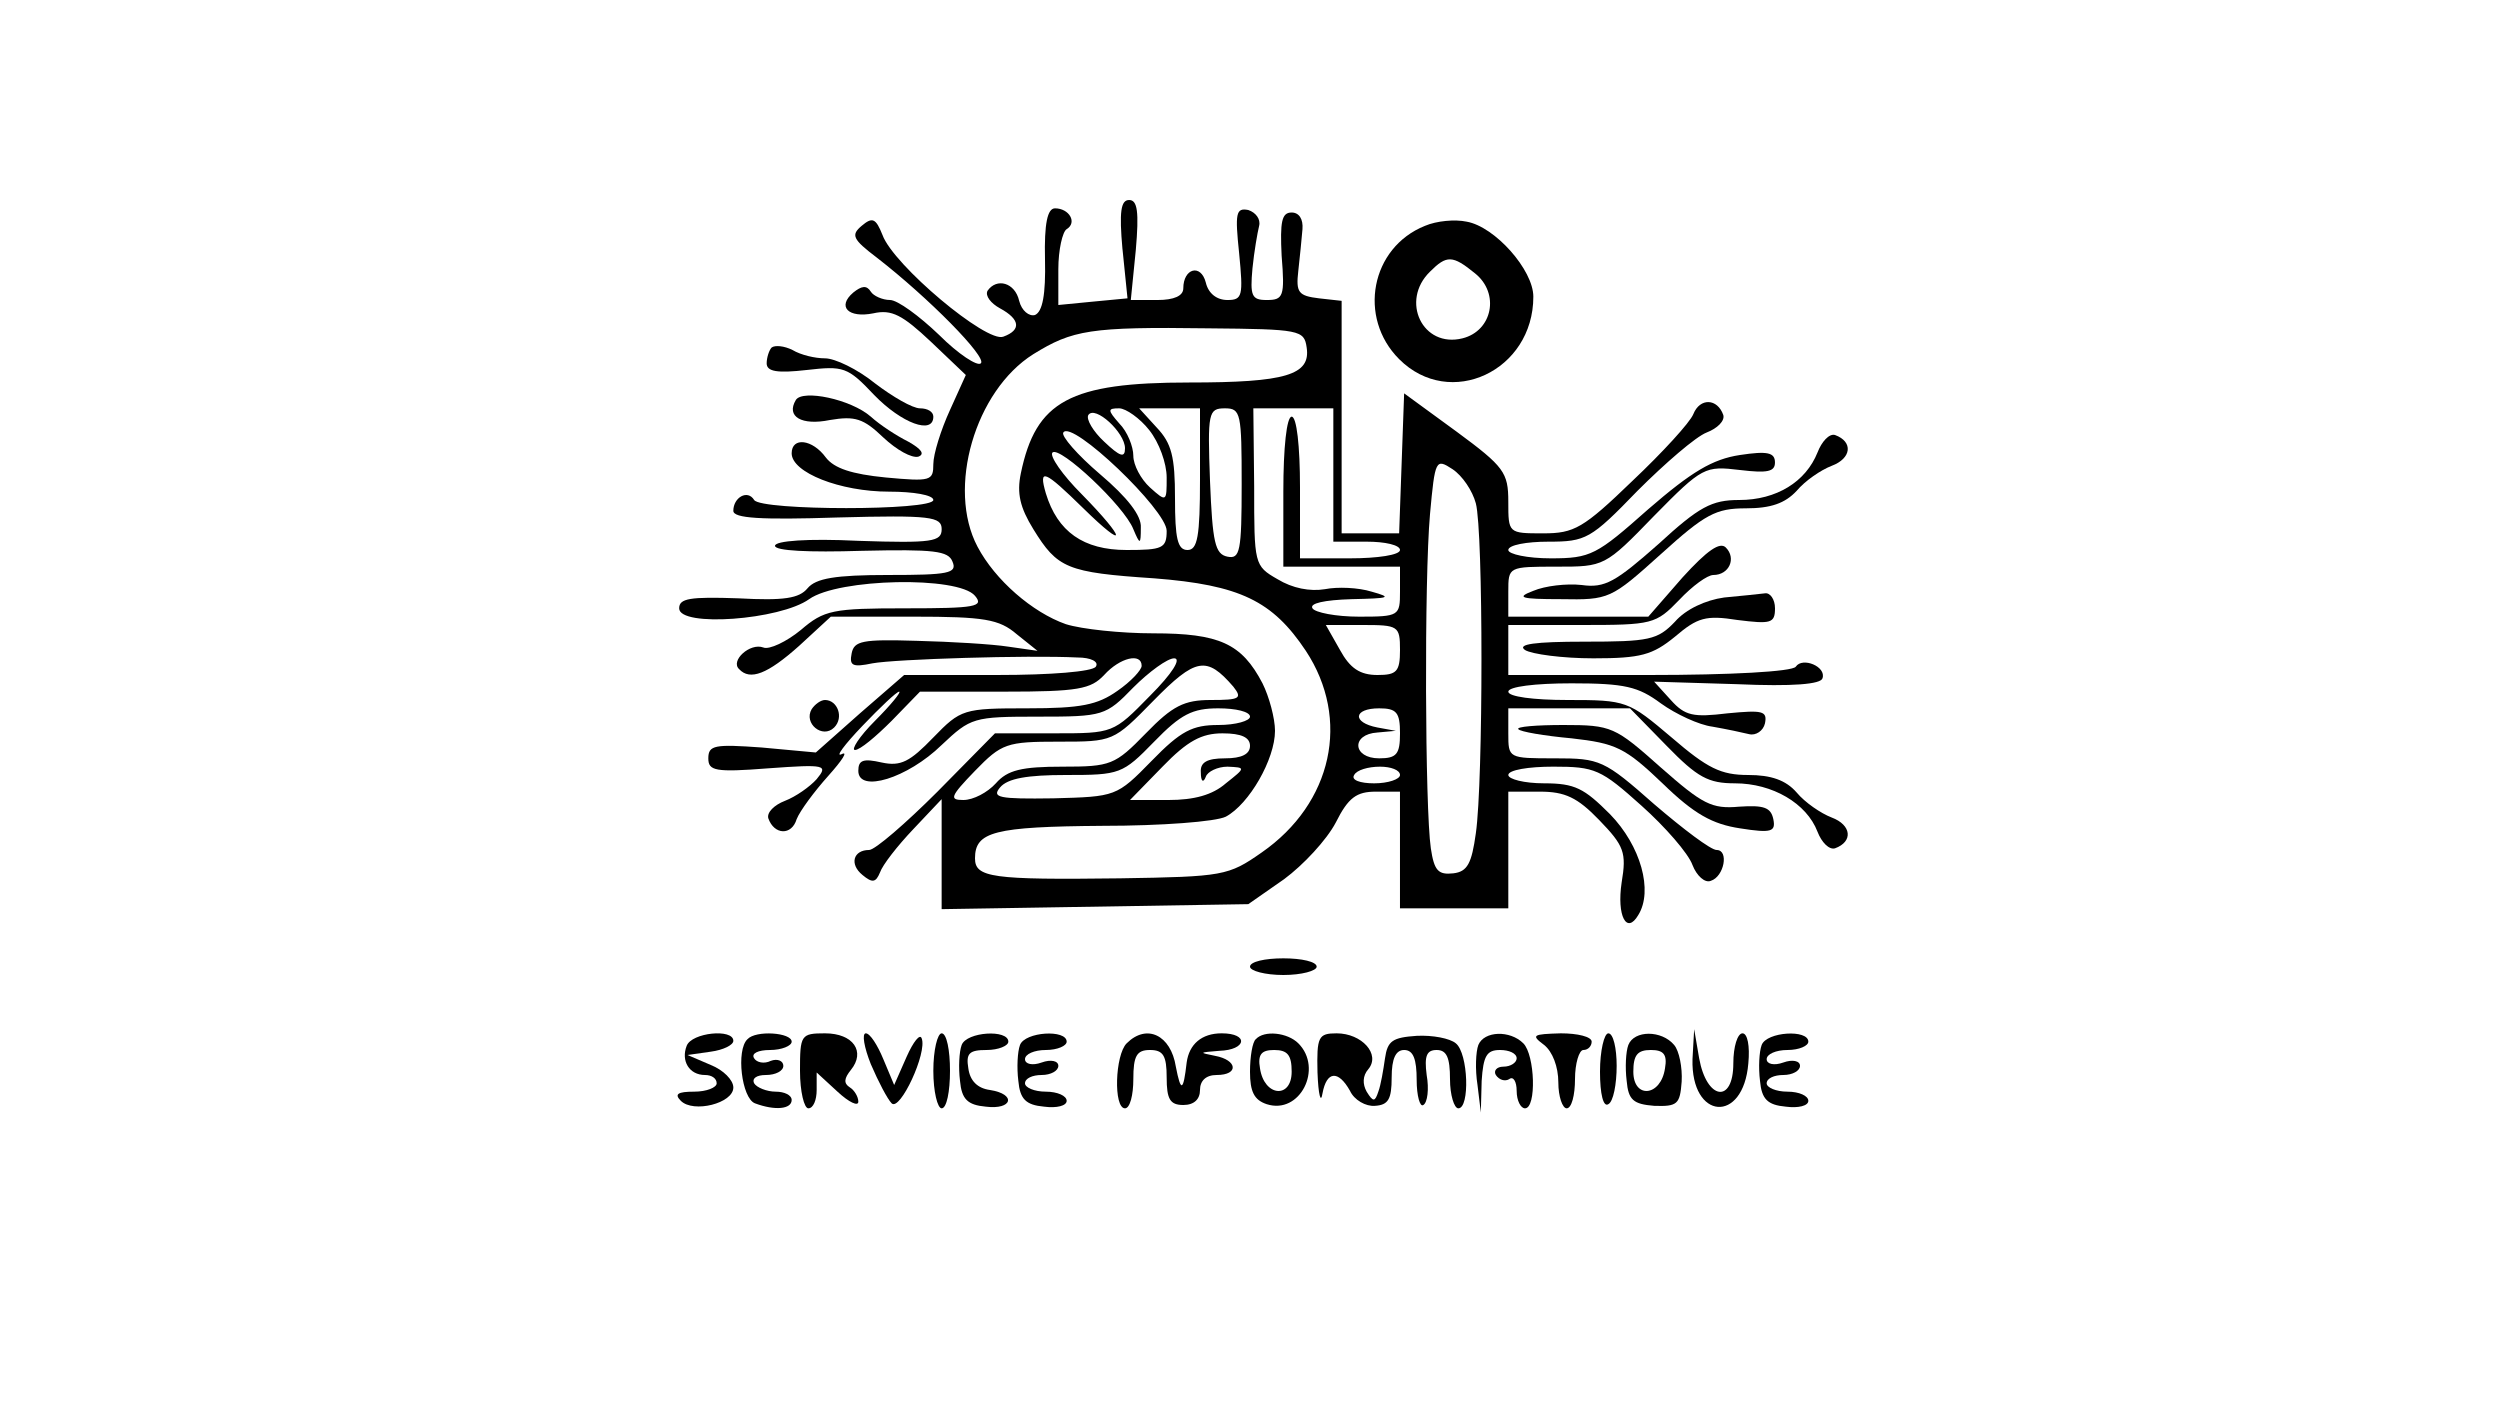 <?xml version="1.0" standalone="no"?>
<!DOCTYPE svg PUBLIC "-//W3C//DTD SVG 20010904//EN"
 "http://www.w3.org/TR/2001/REC-SVG-20010904/DTD/svg10.dtd">
<svg version="1.0" xmlns="http://www.w3.org/2000/svg"
 width="300pt" height="169pt" viewBox="0 0 300 169"
 preserveAspectRatio="xMidYMid meet">
<g transform="translate(0,169) scale(0.1,-0.1)"
fill="#000000" stroke="none">
<path d="M1347 1391 l6 -59 -42 -4 -41 -4 0 43 c0 23 5 45 10 48 13 8 3 25
-14 25 -9 0 -13 -18 -12 -61 1 -43 -3 -63 -12 -67 -7 -2 -16 5 -19 17 -5 22
-27 28 -38 12 -3 -6 4 -15 15 -21 24 -13 26 -26 4 -34 -20 -8 -132 86 -145
122 -8 20 -12 22 -25 11 -13 -11 -11 -16 18 -38 62 -48 133 -120 125 -127 -4
-4 -27 11 -50 34 -24 23 -50 42 -59 42 -9 0 -20 5 -23 10 -5 8 -11 7 -21 -1
-20 -17 -6 -31 24 -25 22 5 35 -2 69 -34 l42 -40 -19 -42 c-11 -24 -20 -53
-20 -65 0 -20 -3 -21 -57 -16 -41 4 -62 11 -72 24 -16 22 -41 25 -41 5 0 -23
58 -46 117 -46 29 0 53 -4 53 -10 0 -13 -207 -13 -215 0 -8 13 -25 3 -25 -13
0 -9 33 -11 125 -8 112 3 125 1 125 -14 0 -15 -11 -17 -100 -14 -61 3 -100 0
-100 -6 0 -6 40 -8 104 -6 87 2 104 0 109 -13 6 -14 -5 -16 -77 -16 -64 0 -87
-4 -97 -16 -10 -12 -28 -15 -83 -12 -58 2 -71 0 -71 -12 0 -23 121 -14 156 11
35 25 179 28 199 4 11 -13 1 -15 -83 -15 -88 0 -98 -2 -126 -26 -17 -14 -38
-24 -45 -21 -16 6 -40 -16 -29 -26 13 -14 34 -6 72 28 l38 35 99 0 c85 0 103
-3 124 -21 l25 -20 -35 5 c-19 3 -69 6 -110 7 -65 2 -75 0 -78 -15 -3 -15 1
-17 25 -12 27 5 186 10 246 7 16 0 26 -5 22 -11 -4 -6 -54 -10 -118 -10 l-112
0 -53 -46 -53 -47 -65 6 c-56 4 -64 3 -64 -13 0 -15 8 -17 72 -12 69 5 72 4
58 -13 -8 -9 -25 -21 -38 -26 -13 -5 -22 -14 -20 -21 7 -20 28 -21 34 -1 4 10
21 33 38 52 17 19 24 30 16 26 -8 -4 3 11 25 34 21 22 41 41 44 41 3 0 -10
-16 -29 -35 -19 -19 -29 -35 -24 -35 6 0 25 16 44 35 l34 35 101 0 c89 0 104
3 120 20 19 21 45 27 45 11 0 -5 -13 -19 -29 -30 -24 -17 -44 -21 -108 -21
-77 0 -80 -1 -113 -35 -28 -29 -39 -35 -62 -30 -22 5 -28 3 -28 -10 0 -27 59
-9 100 31 35 33 38 34 116 34 78 0 81 1 114 35 19 19 41 35 49 35 9 0 -2 -18
-29 -45 -44 -45 -44 -45 -115 -45 l-71 0 -69 -70 c-38 -38 -75 -70 -82 -70
-19 0 -24 -17 -8 -30 12 -10 16 -9 21 3 3 9 21 32 40 52 l34 36 0 -66 0 -66
184 3 184 3 43 30 c23 17 51 47 62 68 15 30 25 37 48 37 l29 0 0 -70 0 -70 65
0 65 0 0 70 0 70 38 0 c30 0 45 -7 71 -34 30 -31 33 -39 27 -75 -6 -40 6 -63
20 -39 18 29 3 83 -34 121 -31 31 -42 37 -79 37 -24 0 -43 5 -43 10 0 6 24 10
54 10 50 0 57 -3 106 -47 28 -25 56 -57 61 -71 5 -13 15 -22 22 -19 16 5 22
37 7 37 -7 0 -40 25 -75 55 -60 53 -65 55 -119 55 -56 0 -56 0 -56 30 l0 30
73 0 73 0 44 -45 c37 -38 50 -45 82 -45 45 0 86 -24 99 -58 5 -13 14 -22 21
-20 22 8 20 28 -4 37 -13 5 -32 18 -42 30 -13 15 -31 21 -58 21 -33 0 -49 8
-92 45 -52 44 -54 45 -125 45 -41 0 -71 4 -71 10 0 6 32 10 76 10 64 0 80 -4
107 -24 18 -13 46 -26 62 -28 17 -3 36 -7 44 -9 8 -2 17 4 19 13 3 15 -3 16
-45 12 -41 -5 -51 -3 -68 16 l-20 22 99 -3 c68 -3 101 0 103 7 5 14 -24 26
-32 14 -4 -6 -79 -10 -176 -10 l-169 0 0 30 0 30 88 0 c85 0 89 1 117 30 16
17 34 30 41 30 19 0 28 20 15 33 -7 7 -22 -3 -52 -36 l-41 -47 -84 0 -84 0 0
30 c0 30 0 30 58 30 57 0 58 0 117 61 58 59 61 60 103 55 33 -4 42 -2 42 9 0
12 -9 14 -42 9 -33 -5 -58 -20 -110 -65 -62 -55 -69 -59 -117 -59 -28 0 -51 5
-51 10 0 6 22 10 48 10 45 0 51 3 107 61 33 33 70 65 83 70 13 5 22 14 20 21
-7 20 -28 21 -36 1 -4 -10 -37 -46 -73 -80 -59 -57 -70 -63 -107 -63 -42 0
-42 0 -42 38 0 35 -5 42 -62 84 l-63 46 -3 -84 -3 -84 -34 0 -35 0 0 139 0
140 -27 3 c-25 3 -28 7 -25 33 2 17 4 39 5 50 1 12 -4 20 -13 20 -12 0 -14
-11 -12 -52 4 -49 2 -53 -18 -53 -18 0 -20 5 -17 38 2 20 6 43 8 51 2 8 -4 16
-13 19 -15 3 -16 -4 -11 -52 5 -51 4 -56 -14 -56 -13 0 -23 8 -26 21 -6 23
-27 17 -27 -7 0 -9 -11 -14 -31 -14 l-32 0 6 60 c4 46 2 60 -8 60 -10 0 -12
-14 -8 -59z m221 -118 c5 -33 -25 -42 -141 -42 -143 0 -184 -22 -202 -109 -5
-24 -1 -41 15 -67 29 -47 40 -52 145 -59 103 -8 142 -27 182 -87 54 -82 32
-183 -53 -242 -40 -28 -46 -29 -170 -31 -154 -2 -174 1 -174 24 0 32 23 38
153 39 71 0 136 5 148 11 28 15 59 69 59 103 0 15 -7 41 -15 57 -25 48 -52 60
-131 60 -39 0 -86 5 -105 11 -40 14 -85 53 -106 93 -37 70 -3 187 67 231 47
29 68 33 210 31 110 -1 115 -2 118 -23z m-218 -121 c0 -12 -6 -10 -25 8 -13
12 -22 27 -19 32 8 12 44 -21 44 -40z m29 22 c12 -15 21 -40 21 -57 0 -29 0
-30 -20 -12 -11 10 -20 27 -20 38 0 11 -7 29 -17 39 -14 16 -14 18 0 18 8 0
25 -12 36 -26z m61 -59 c0 -69 -3 -85 -15 -85 -12 0 -15 14 -15 62 0 50 -4 66
-22 85 l-21 23 36 0 37 0 0 -85z m50 -6 c0 -81 -2 -90 -17 -87 -15 3 -18 17
-21 91 -3 82 -2 87 18 87 19 0 20 -6 20 -91z m110 11 l0 -80 40 0 c22 0 40 -4
40 -10 0 -6 -27 -10 -60 -10 l-60 0 0 85 c0 50 -4 85 -10 85 -6 0 -10 -37 -10
-90 l0 -90 70 0 70 0 0 -30 c0 -29 -1 -30 -49 -30 -28 0 -53 5 -56 10 -4 6 14
10 47 11 46 1 49 2 24 9 -16 5 -41 6 -56 3 -18 -3 -39 1 -57 12 -28 16 -28 18
-28 111 l-1 94 48 0 48 0 0 -80z m-200 -67 c0 -21 -5 -23 -48 -23 -52 0 -83
22 -97 68 -9 31 -2 28 45 -18 53 -52 52 -38 -2 17 -23 23 -39 46 -35 50 9 8
86 -64 97 -92 8 -19 9 -19 9 2 1 14 -16 36 -49 64 -27 23 -47 46 -44 50 10 16
124 -93 124 -118z m371 33 c9 -34 9 -333 0 -396 -5 -36 -10 -46 -27 -48 -18
-2 -23 3 -27 30 -7 48 -8 322 -1 401 6 66 7 67 27 54 12 -8 24 -26 28 -41z
m-91 -176 c0 -26 -4 -30 -27 -30 -21 0 -33 8 -45 30 l-17 30 44 0 c43 0 45 -1
45 -30z m-200 -44 c11 -14 8 -16 -27 -16 -32 0 -46 -7 -78 -40 -37 -38 -42
-40 -100 -40 -49 0 -66 -4 -80 -20 -10 -11 -27 -20 -39 -20 -17 0 -16 4 14 35
32 33 38 35 100 35 66 0 66 0 114 49 51 52 64 54 96 17z m20 -36 c0 -5 -17
-10 -38 -10 -31 0 -45 -7 -80 -43 -42 -43 -43 -43 -118 -45 -66 -1 -74 1 -64
13 9 11 33 15 79 15 65 0 68 1 106 40 32 33 46 40 77 40 21 0 38 -4 38 -10z
m180 -20 c0 -25 -4 -30 -25 -30 -32 0 -34 29 -2 31 l22 2 -22 4 c-31 6 -29 23
2 23 21 0 25 -5 25 -30z m-180 -15 c0 -10 -10 -15 -30 -15 -22 0 -30 -5 -29
-17 0 -11 3 -13 6 -5 2 6 14 12 26 12 22 -1 22 -1 -2 -20 -16 -14 -38 -20 -69
-20 l-46 0 39 40 c30 31 47 40 72 40 23 0 33 -5 33 -15z m180 -35 c0 -5 -14
-10 -31 -10 -17 0 -28 4 -24 10 3 6 17 10 31 10 13 0 24 -4 24 -10z"/>
<path d="M1710 1419 c-65 -26 -81 -110 -31 -160 61 -61 161 -14 161 75 0 32
-46 84 -80 90 -14 3 -36 1 -50 -5z m60 -57 c30 -24 21 -69 -15 -78 -48 -12
-75 45 -39 80 20 20 27 20 54 -2z"/>
<path d="M926 1273 c-3 -3 -6 -12 -6 -19 0 -10 13 -12 48 -8 44 5 49 4 81 -30
33 -34 71 -48 71 -26 0 6 -7 10 -16 10 -9 0 -33 14 -54 30 -21 17 -48 30 -60
30 -12 0 -29 4 -39 10 -10 5 -21 6 -25 3z"/>
<path d="M955 1210 c-12 -20 7 -31 41 -24 30 5 40 2 64 -21 16 -15 34 -25 42
-23 8 3 4 9 -12 18 -14 7 -34 20 -45 30 -24 21 -82 33 -90 20z"/>
<path d="M2181 1147 c-14 -35 -49 -57 -94 -57 -33 0 -48 -8 -97 -53 -51 -45
-64 -53 -92 -49 -18 2 -44 -1 -58 -7 -21 -8 -16 -10 33 -10 58 -1 60 0 120 54
53 48 66 55 102 55 30 0 47 6 61 21 10 12 29 25 42 30 24 9 26 29 4 37 -7 2
-16 -8 -21 -21z"/>
<path d="M2069 973 c-22 -3 -46 -14 -59 -29 -21 -22 -31 -24 -109 -24 -59 0
-81 -3 -71 -10 8 -5 45 -10 82 -10 57 0 71 4 98 26 27 23 37 26 75 20 40 -5
45 -4 45 14 0 11 -6 19 -12 18 -7 -1 -29 -3 -49 -5z"/>
<path d="M974 839 c-10 -17 13 -36 27 -22 12 12 4 33 -11 33 -5 0 -12 -5 -16
-11z"/>
<path d="M1822 815 c2 -3 31 -8 64 -11 53 -6 64 -11 109 -54 38 -37 60 -49 93
-54 38 -6 43 -4 40 11 -3 14 -11 17 -41 15 -33 -3 -44 3 -94 47 -55 49 -59 51
-117 51 -32 0 -57 -2 -54 -5z"/>
<path d="M1500 530 c0 -5 18 -10 40 -10 22 0 40 5 40 10 0 6 -18 10 -40 10
-22 0 -40 -4 -40 -10z"/>
<path d="M824 435 c-7 -18 3 -35 22 -35 8 0 14 -4 14 -10 0 -5 -12 -10 -27
-10 -20 0 -24 -3 -16 -11 15 -15 63 -3 63 16 0 9 -12 21 -27 27 l-28 12 28 4
c15 2 27 8 27 13 0 15 -50 10 -56 -6z"/>
<path d="M897 443 c-14 -13 -7 -71 9 -77 24 -9 44 -7 44 4 0 6 -9 10 -19 10
-11 0 -23 5 -26 10 -3 6 3 10 14 10 12 0 21 5 21 11 0 6 -7 9 -15 6 -8 -4 -17
-2 -20 3 -4 6 5 10 19 10 14 0 26 5 26 10 0 11 -43 14 -53 3z"/>
<path d="M960 405 c0 -25 5 -45 10 -45 6 0 10 10 10 22 l0 21 25 -23 c14 -13
25 -18 25 -12 0 6 -5 14 -10 17 -8 5 -7 11 1 21 18 22 3 44 -31 44 -29 0 -30
-2 -30 -45z"/>
<path d="M1045 413 c9 -21 20 -42 25 -47 10 -10 43 61 36 78 -2 6 -10 -4 -18
-22 l-15 -34 -13 31 c-7 17 -16 31 -21 31 -5 0 -2 -17 6 -37z"/>
<path d="M1120 405 c0 -25 5 -45 10 -45 6 0 10 20 10 45 0 25 -4 45 -10 45 -5
0 -10 -20 -10 -45z"/>
<path d="M1154 436 c-3 -8 -4 -27 -2 -43 2 -22 9 -29 31 -31 32 -4 37 15 5 20
-15 2 -24 11 -26 26 -3 18 1 22 22 22 14 0 26 5 26 10 0 15 -50 12 -56 -4z"/>
<path d="M1224 436 c-3 -8 -4 -27 -2 -43 2 -22 9 -29 31 -31 15 -2 27 1 27 7
0 6 -11 11 -25 11 -14 0 -25 5 -25 10 0 6 9 10 20 10 11 0 20 5 20 11 0 6 -9
8 -20 4 -11 -4 -20 -2 -20 4 0 6 11 11 25 11 14 0 25 5 25 10 0 15 -50 12 -56
-4z"/>
<path d="M1352 438 c-14 -14 -16 -78 -2 -78 6 0 10 16 10 35 0 28 4 35 20 35
16 0 20 -7 20 -33 0 -26 4 -33 20 -33 13 0 20 7 20 18 0 11 7 18 20 18 27 0
25 18 -2 23 -20 4 -19 4 5 6 33 1 36 21 3 21 -24 0 -39 -13 -42 -35 -4 -35 -7
-36 -13 -5 -6 38 -35 52 -59 28z"/>
<path d="M1507 443 c-4 -3 -7 -21 -7 -39 0 -24 5 -34 20 -39 40 -13 68 43 38
73 -13 13 -41 16 -51 5z m43 -39 c0 -33 -33 -30 -38 4 -3 17 2 22 17 22 16 0
21 -6 21 -26z"/>
<path d="M1581 403 c1 -27 4 -38 6 -25 5 27 19 28 33 3 5 -11 19 -19 30 -18
16 1 20 8 20 34 0 23 5 33 15 33 11 0 15 -11 15 -36 0 -19 4 -33 8 -30 5 3 7
19 4 36 -3 23 0 30 12 30 12 0 16 -9 16 -35 0 -19 5 -35 10 -35 14 0 12 66 -3
78 -7 6 -28 10 -47 9 -29 -2 -35 -6 -38 -27 -2 -14 -5 -32 -8 -40 -4 -12 -6
-13 -14 0 -5 9 -5 19 2 27 15 18 -8 43 -38 43 -22 0 -24 -4 -23 -47z"/>
<path d="M1774 436 c-3 -8 -4 -29 -1 -48 l4 -33 1 38 c2 30 6 37 22 37 11 0
20 -4 20 -10 0 -5 -7 -10 -16 -10 -8 0 -12 -5 -9 -10 4 -6 11 -8 16 -5 5 4 9
-3 9 -14 0 -12 5 -21 10 -21 14 0 12 64 -2 78 -16 16 -47 15 -54 -2z"/>
<path d="M1853 436 c10 -8 17 -26 17 -45 0 -17 5 -31 10 -31 6 0 10 16 10 35
0 19 5 35 10 35 6 0 10 5 10 10 0 6 -17 10 -37 10 -34 -1 -36 -2 -20 -14z"/>
<path d="M1920 404 c0 -27 4 -43 10 -39 6 3 10 24 10 46 0 21 -4 39 -10 39 -5
0 -10 -21 -10 -46z"/>
<path d="M1954 436 c-3 -8 -4 -27 -2 -43 2 -23 8 -28 33 -30 28 -1 31 2 33 29
1 17 -3 37 -9 44 -15 18 -48 18 -55 0z m44 -28 c-5 -34 -38 -37 -38 -4 0 20 5
26 21 26 15 0 20 -5 17 -22z"/>
<path d="M2031 419 c-2 -73 61 -78 67 -5 2 21 -1 36 -7 36 -6 0 -11 -16 -11
-36 0 -49 -32 -44 -41 6 l-6 35 -2 -36z"/>
<path d="M2114 436 c-3 -8 -4 -27 -2 -43 2 -22 9 -29 31 -31 15 -2 27 1 27 7
0 6 -11 11 -25 11 -14 0 -25 5 -25 10 0 6 9 10 20 10 11 0 20 5 20 11 0 6 -9
8 -20 4 -11 -4 -20 -2 -20 4 0 6 11 11 25 11 14 0 25 5 25 10 0 15 -50 12 -56
-4z"/>
</g>
</svg>
